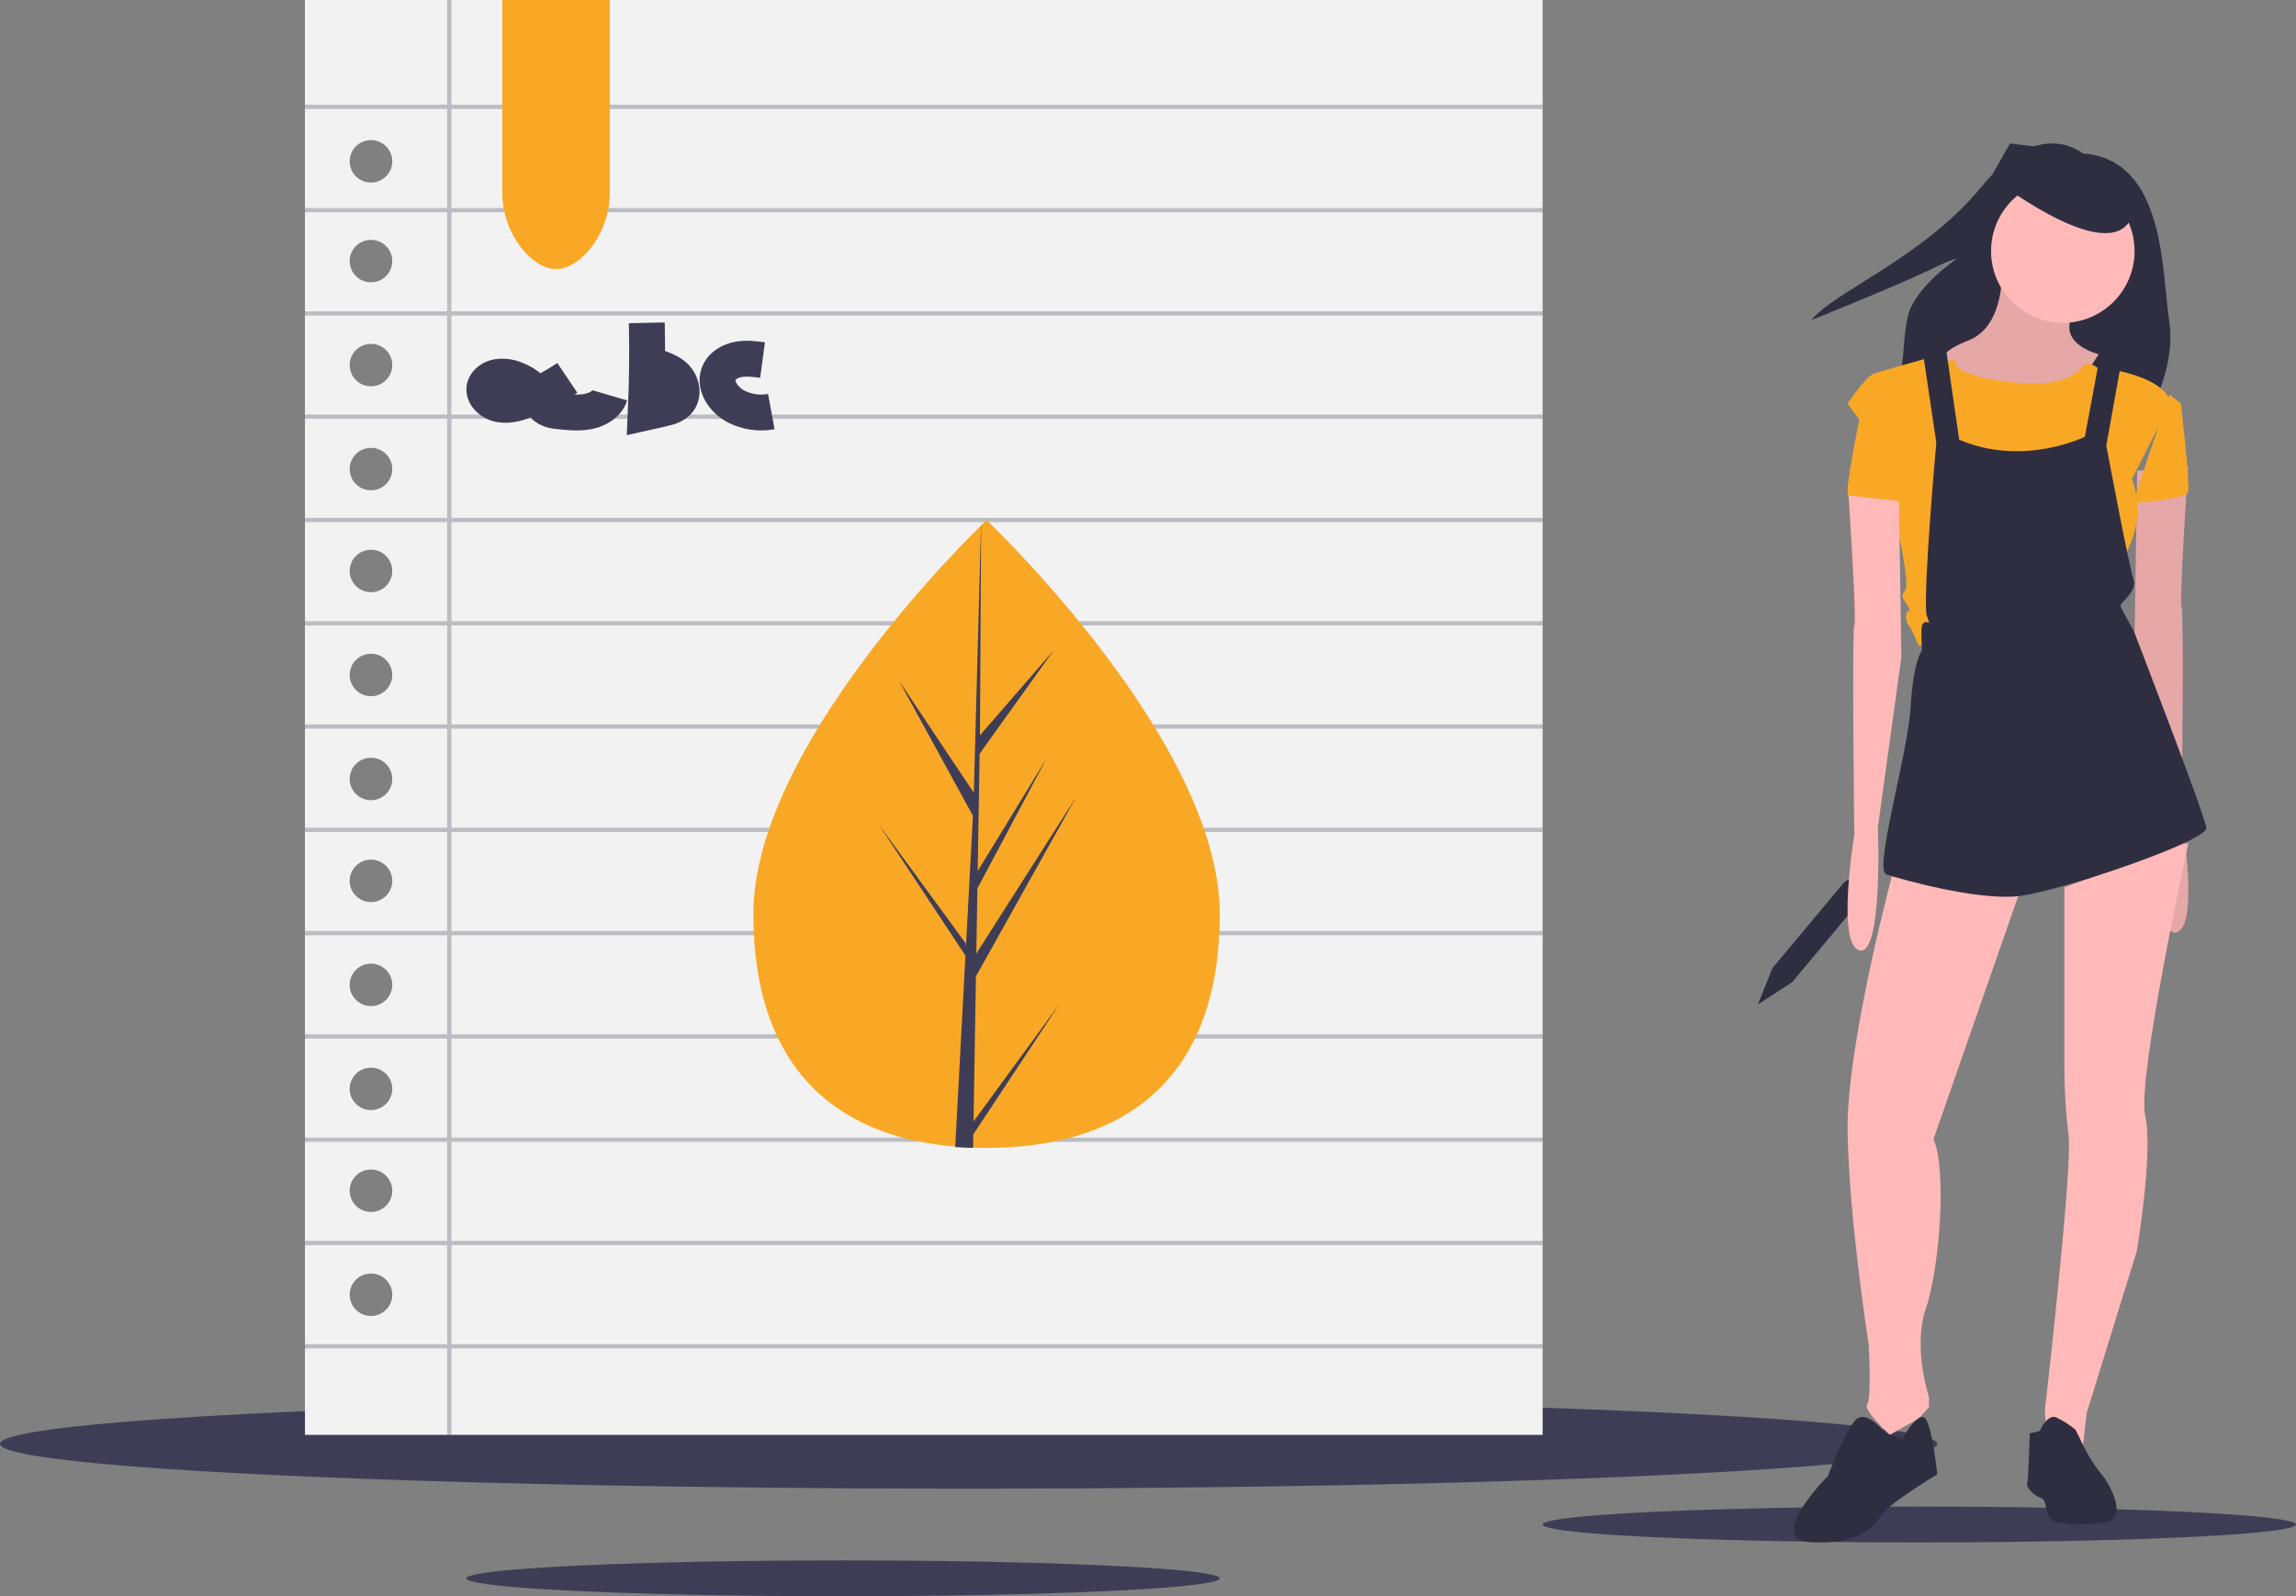 <?xml version="1.0" encoding="UTF-8"?>
<svg width="128px" height="89px" viewBox="0 0 128 89" version="1.1" xmlns="http://www.w3.org/2000/svg" xmlns:xlink="http://www.w3.org/1999/xlink">
    <rect x="0" y="0" width="128" height="89" fill="#808080" stroke="none"/>
    <title>Artboard</title>
    <g id="Artboard" stroke="none" stroke-width="1" fill="none" fill-rule="evenodd">
        <g id="undraw_learning_2q1h">
            <ellipse id="Oval" fill="#3F3D56" fill-rule="nonzero" cx="54" cy="80.5" rx="54" ry="2.5"></ellipse>
            <ellipse id="Oval" fill="#3F3D56" fill-rule="nonzero" cx="107" cy="85" rx="21" ry="1"></ellipse>
            <ellipse id="Oval" fill="#3F3D56" fill-rule="nonzero" cx="47" cy="88" rx="21" ry="1"></ellipse>
            <path d="M98,56 L99.905,54.768 L103.854,50.039 C104.089,49.758 104.034,49.354 103.732,49.135 L103.732,49.135 C103.431,48.917 102.996,48.968 102.761,49.249 L98.812,53.978 L98,56 Z" id="Path" fill="#2F2E41" fill-rule="nonzero"></path>
            <path d="M116.111,8.556 C116.111,8.556 113.704,6.457 110.465,10.413 C107.227,14.369 102.162,16.307 101,17.841 C101,17.841 105.816,15.903 107.476,15.096 C109.137,14.289 109.054,14.45 109.054,14.45 C109.054,14.45 106.812,15.984 106.397,17.518 C105.982,19.052 106.314,20.344 105.567,21.878 C104.819,23.412 119.848,22.927 119.848,22.927 C119.848,22.927 121.342,20.425 120.927,17.841 C120.512,15.258 120.761,8.879 116.111,8.556 Z" id="Path" fill="#2F2E41" fill-rule="nonzero"></path>
            <path d="M111.566,14 C111.566,14 112.134,18.083 109.701,19 C107.268,19.917 108.16,21.167 108.16,21.167 L111.809,23 L115.702,21.75 L117,19.75 C117,19.75 114.891,19.25 115.459,17.75 C116.027,16.25 116.189,15.75 116.189,15.75 L111.566,14 Z" id="Path" fill="#FFB9B9" fill-rule="nonzero"></path>
            <path d="M111.566,14 C111.566,14 112.134,18.083 109.701,19 C107.268,19.917 108.16,21.167 108.16,21.167 L111.809,23 L115.702,21.75 L117,19.75 C117,19.75 114.891,19.25 115.459,17.75 C116.027,16.25 116.189,15.75 116.189,15.75 L111.566,14 Z" id="Path" fill="#000000" fill-rule="nonzero" opacity="0.1"></path>
            <path d="M121.986,26 C121.986,26 121.477,33.519 121.622,33.846 C121.768,34.173 121.622,45.533 121.622,45.533 C121.622,45.533 122.642,51.662 121.331,51.989 C120.02,52.316 120.311,45.124 120.311,45.124 L119,35.644 L119.146,26.245 L121.986,26 Z" id="Path" fill="#FFB9B9" fill-rule="nonzero"></path>
            <path d="M121.986,26 C121.986,26 121.477,33.519 121.622,33.846 C121.768,34.173 121.622,45.533 121.622,45.533 C121.622,45.533 122.642,51.662 121.331,51.989 C120.02,52.316 120.311,45.124 120.311,45.124 L119,35.644 L119.146,26.245 L121.986,26 Z" id="Path" fill="#000000" fill-rule="nonzero" opacity="0.1"></path>
            <path d="M105.69,48 C105.69,48 102.918,58.152 103.002,63.107 C103.086,68.061 104.178,74.964 104.178,74.964 C104.178,74.964 104.346,77.97 104.094,78.294 C103.842,78.619 105.354,80 105.354,80 L106.951,79.107 L107.539,78.457 L107.539,77.888 C107.539,77.888 106.615,75.127 107.371,72.934 C108.127,70.741 108.547,65.218 107.791,63.513 L113,48.569 L105.69,48 Z" id="Path" fill="#FFB9B9" fill-rule="nonzero"></path>
            <path d="M105.112,79.907 C105.112,79.907 104.175,78.675 103.551,79.086 C102.926,79.496 101.912,82.287 101.912,82.287 C101.912,82.287 98.399,85.816 100.897,85.98 C103.395,86.145 104.487,85.242 104.8,84.585 C105.112,83.928 108,82.205 108,82.205 C108,82.205 107.688,79.086 107.219,79.004 C106.751,78.922 106.049,80.235 106.049,80.235 L105.112,79.907 Z" id="Path" fill="#2F2E41" fill-rule="nonzero"></path>
            <path d="M115.087,49.464 L115.087,59.647 C115.096,60.883 115.174,62.117 115.32,63.343 C115.553,65.15 114,78.618 114,78.618 L114.155,81 L116.097,80.836 L116.33,78.783 L119.126,69.749 C119.126,69.749 120.058,64.246 119.592,62.193 C119.126,60.14 122,47 122,47 L115.087,49.464 Z" id="Path" fill="#FFB9B9" fill-rule="nonzero"></path>
            <path d="M113.159,79.916 L113.713,79.788 C113.713,79.788 114.132,78.798 114.656,79.037 C115.024,79.219 115.373,79.442 115.697,79.704 L115.928,80.156 C115.928,80.156 116.451,81.354 117.125,82.153 C117.798,82.952 118.546,84.709 117.424,84.869 C116.302,85.029 114.805,85.109 114.356,84.709 C113.907,84.31 114.207,83.671 113.758,83.511 C113.309,83.351 112.935,82.872 113.01,82.712 C113.084,82.552 113.159,79.916 113.159,79.916 Z" id="Path" fill="#2F2E41" fill-rule="nonzero"></path>
            <circle id="Oval" fill="#FFB9B9" fill-rule="nonzero" cx="115" cy="14" r="4"></circle>
            <path d="M108,20.373 L109.024,20 C109.024,20 108.62,20.697 110.791,21.101 C112.961,21.506 115.209,21.649 116.217,20.323 C116.217,20.323 116.605,20.13 117.147,20.697 C117.69,21.263 118,21.101 118,21.101 L117.612,23.205 L116.837,27.088 L115.829,30 L112.961,29.353 L109.86,27.007 L108.698,23.852 L108.698,20.939 L108,20.373 Z" id="Path" fill="#F9A826" fill-rule="nonzero"></path>
            <path d="M117.202,21.248 L118.028,20.661 C118.028,20.661 120.835,21.164 121,22.505 L118.853,26.696 C119.291,27.862 119.261,29.156 118.771,30.3 C117.945,32.228 118.028,32.647 118.028,32.647 L117.45,35.162 L106.963,36 C106.963,36 106.55,34.994 106.385,34.827 C106.22,34.659 106.22,34.072 106.385,34.072 C106.55,34.072 106.385,33.821 106.22,33.569 C106.055,33.318 105.972,33.234 106.22,32.899 C106.468,32.563 105.807,29.546 105.807,29.546 L105.807,26.277 L103,22.505 C103,22.505 103.991,20.996 104.486,20.829 C104.982,20.661 107.338,20 107.338,20 L107.872,20.797 L108.615,26.864 L109.688,30.552 L114.208,29.772 L115.963,26.78 L117.119,23.259 L117.202,21.248 Z" id="Path" fill="#F9A826" fill-rule="nonzero"></path>
            <path d="M120.956,22 L121.581,22.496 C121.581,22.496 122.128,27.129 121.972,27.46 C121.816,27.791 119.08,28.121 119.002,27.956 C118.924,27.791 120.956,22 120.956,22 Z" id="Path" fill="#F9A826" fill-rule="nonzero"></path>
            <path d="M103.014,27 C103.014,27 103.523,34.519 103.378,34.846 C103.232,35.173 103.378,46.533 103.378,46.533 C103.378,46.533 102.358,52.662 103.669,52.989 C104.98,53.316 104.689,46.124 104.689,46.124 L106,36.644 L105.854,27.245 L103.014,27 Z" id="Path" fill="#FFB9B9" fill-rule="nonzero"></path>
            <path d="M107.151,19.324 L107.948,24.675 C107.948,24.675 107.231,32.619 107.39,34.241 L107.549,34.727 C107.549,34.727 107.231,34.565 107.151,34.889 C107.072,35.214 107.151,36.268 107.151,36.268 C107.151,36.268 106.673,36.754 106.514,39.429 C106.355,42.104 104.443,48.509 105.16,48.752 C105.877,48.995 110.177,50.211 112.487,49.968 C114.797,49.725 123.079,46.887 122.999,46.158 C122.92,45.428 118.938,35.133 118.938,35.133 C118.938,35.133 118.221,33.917 118.221,33.754 C118.221,33.592 119.177,32.944 118.938,32.295 C118.699,31.647 117.425,24.837 117.425,24.837 L118.301,19.973 L117.106,19.649 L116.23,24.35 C116.23,24.35 112.806,26.053 109.222,24.513 L108.425,19 L107.151,19.324 Z" id="Path" fill="#2F2E41" fill-rule="nonzero"></path>
            <path d="M104.494,22 L103.887,22.256 C103.887,22.256 102.748,27.624 103.051,27.624 C103.355,27.624 107,28.136 107,27.965 C107,27.795 106.317,23.619 106.317,23.619 L104.494,22 Z" id="Path" fill="#F9A826" fill-rule="nonzero"></path>
            <path d="M111,9.853 C111,9.853 117.018,14.579 118.644,12.448 C120.27,10.317 115.798,8.463 115.798,8.463 L112.057,8 L111,9.853 Z" id="Path" fill="#2F2E41" fill-rule="nonzero"></path>
            <path d="M17,0 L17,80 L86,80 L86,0 L17,0 Z M20.682,73.373 C20.026,73.373 19.494,72.843 19.494,72.189 C19.494,71.536 20.026,71.006 20.682,71.006 C21.337,71.006 21.869,71.536 21.869,72.189 C21.869,72.843 21.337,73.373 20.682,73.373 L20.682,73.373 Z M20.682,67.574 C20.026,67.574 19.494,67.044 19.494,66.391 C19.494,65.737 20.026,65.207 20.682,65.207 C21.337,65.207 21.869,65.737 21.869,66.391 C21.869,67.044 21.337,67.574 20.682,67.574 Z M20.682,61.893 C20.026,61.893 19.494,61.364 19.494,60.71 C19.494,60.056 20.026,59.527 20.682,59.527 C21.337,59.527 21.869,60.056 21.869,60.71 C21.869,61.364 21.337,61.893 20.682,61.893 Z M20.682,56.095 C20.026,56.095 19.494,55.565 19.494,54.911 C19.494,54.258 20.026,53.728 20.682,53.728 C21.337,53.728 21.869,54.258 21.869,54.911 C21.869,55.565 21.337,56.095 20.682,56.095 Z M20.682,50.296 C20.026,50.296 19.494,49.766 19.494,49.112 C19.494,48.459 20.026,47.929 20.682,47.929 C21.337,47.929 21.869,48.459 21.869,49.112 C21.869,49.766 21.337,50.296 20.682,50.296 L20.682,50.296 Z M20.682,44.615 C20.026,44.615 19.494,44.086 19.494,43.432 C19.494,42.778 20.026,42.249 20.682,42.249 C21.337,42.249 21.869,42.778 21.869,43.432 C21.869,44.086 21.337,44.615 20.682,44.615 Z M20.682,38.817 C20.026,38.817 19.494,38.287 19.494,37.633 C19.494,36.98 20.026,36.45 20.682,36.45 C21.337,36.45 21.869,36.98 21.869,37.633 C21.869,38.287 21.337,38.817 20.682,38.817 Z M20.682,33.018 C20.026,33.018 19.494,32.488 19.494,31.834 C19.494,31.181 20.026,30.651 20.682,30.651 C21.337,30.651 21.869,31.181 21.869,31.834 C21.869,32.488 21.337,33.018 20.682,33.018 L20.682,33.018 Z M20.682,27.337 C20.026,27.337 19.494,26.807 19.494,26.154 C19.494,25.5 20.026,24.97 20.682,24.97 C21.337,24.97 21.869,25.5 21.869,26.154 C21.869,26.807 21.337,27.337 20.682,27.337 Z M20.682,21.538 C20.026,21.538 19.494,21.009 19.494,20.355 C19.494,19.701 20.026,19.172 20.682,19.172 C21.337,19.172 21.869,19.701 21.869,20.355 C21.869,21.009 21.337,21.538 20.682,21.538 Z M20.682,15.74 C20.026,15.74 19.494,15.21 19.494,14.556 C19.494,13.903 20.026,13.373 20.682,13.373 C21.337,13.373 21.869,13.903 21.869,14.556 C21.869,15.21 21.337,15.74 20.682,15.74 L20.682,15.74 Z M20.682,10.178 C20.026,10.178 19.494,9.648 19.494,8.994 C19.494,8.34 20.026,7.811 20.682,7.811 C21.337,7.811 21.869,8.34 21.869,8.994 C21.869,9.648 21.337,10.178 20.682,10.178 Z" id="Shape" fill="#F2F2F2" fill-rule="nonzero"></path>
            <polygon id="Path" fill="#3F3D56" fill-rule="nonzero" opacity="0.3" points="86 6.076 86 5.839 25.166 5.839 25.166 0 24.928 0 24.928 5.839 17 5.839 17 6.076 24.928 6.076 24.928 11.598 17 11.598 17 11.834 24.928 11.834 24.928 17.356 17 17.356 17 17.593 24.928 17.593 24.928 23.115 17 23.115 17 23.352 24.928 23.352 24.928 28.874 17 28.874 17 29.111 24.928 29.111 24.928 34.633 17 34.633 17 34.869 24.928 34.869 24.928 40.391 17 40.391 17 40.628 24.928 40.628 24.928 46.15 17 46.15 17 46.387 24.928 46.387 24.928 51.909 17 51.909 17 52.146 24.928 52.146 24.928 57.668 17 57.668 17 57.904 24.928 57.904 24.928 63.426 17 63.426 17 63.663 24.928 63.663 24.928 69.185 17 69.185 17 69.422 24.928 69.422 24.928 74.944 17 74.944 17 75.18 24.928 75.18 24.928 80 25.166 80 25.166 75.18 86 75.18 86 74.944 25.166 74.944 25.166 69.422 86 69.422 86 69.185 25.166 69.185 25.166 63.663 86 63.663 86 63.426 25.166 63.426 25.166 57.904 86 57.904 86 57.668 25.166 57.668 25.166 52.146 86 52.146 86 51.909 25.166 51.909 25.166 46.387 86 46.387 86 46.15 25.166 46.15 25.166 40.628 86 40.628 86 40.391 25.166 40.391 25.166 34.869 86 34.869 86 34.633 25.166 34.633 25.166 29.111 86 29.111 86 28.874 25.166 28.874 25.166 23.352 86 23.352 86 23.115 25.166 23.115 25.166 17.593 86 17.593 86 17.356 25.166 17.356 25.166 11.834 86 11.834 86 11.598 25.166 11.598 25.166 6.076"></polygon>
            <path d="M31.628,21.069 C30.956,21.52 30.233,21.912 29.471,22.24 C28.979,22.451 28.433,22.64 27.893,22.551 C27.353,22.462 26.868,21.984 27.033,21.53 C27.149,21.26 27.423,21.065 27.751,21.017 C28.075,20.973 28.407,21.015 28.703,21.136 C29.247,21.337 29.701,21.686 29.996,22.129 C30.147,22.357 30.266,22.618 30.516,22.765 C30.718,22.865 30.944,22.921 31.176,22.931 C31.722,22.99 32.282,23.048 32.817,22.937 C33.351,22.825 33.864,22.505 34,22.043" id="Path" stroke="#3F3D56" stroke-width="2"></path>
            <path d="M36.059,18 C36.095,19.667 36.075,21.333 36,23 L36.991,22.777 C37.356,22.694 37.772,22.568 37.937,22.171 C38.091,21.8 37.945,21.332 37.688,21.054 C37.432,20.775 37.091,20.642 36.76,20.517 L36.219,20.312" id="Path" stroke="#3F3D56" stroke-width="2"></path>
            <path d="M42.511,20.076 C42.072,20.017 41.623,19.961 41.186,20.036 C40.75,20.112 40.319,20.341 40.117,20.721 C39.745,21.425 40.315,22.291 41.037,22.664 C41.638,22.972 42.331,23.072 43,22.948" id="Path" stroke="#3F3D56" stroke-width="2"></path>
            <path d="M32.625,14.177 C31.542,15.274 30.458,15.274 29.375,14.177 C28.487,13.259 27.99,11.987 28,10.661 L28,0 L34,0 L34,10.661 C34.01,11.987 33.513,13.259 32.625,14.177 L32.625,14.177 Z" id="Path" fill="#F9A826" fill-rule="nonzero"></path>
            <path d="M68,50.96 C68,60.625 62.18,64 55,64 C54.834,64 54.667,63.998 54.502,63.994 C54.17,63.987 53.839,63.972 53.514,63.949 C47.034,63.497 42,59.949 42,50.96 C42,41.66 54.039,29.922 54.946,29.052 C54.946,29.052 54.946,29.051 54.947,29.051 C54.947,29.051 54.947,29.051 54.947,29.051 C54.982,29.017 55,29 55,29 C55,29 68,41.296 68,50.96 Z" id="Path" fill="#F9A826" fill-rule="nonzero"></path>
            <path d="M54.274,62.527 L59.073,55.968 L54.261,63.247 L54.249,64 C53.914,63.993 53.58,63.978 53.252,63.955 L53.769,54.285 L53.765,54.209 L53.774,54.196 L53.823,53.282 L49,45.984 L53.838,52.596 L53.85,52.79 L54.24,45.483 L50.111,37.943 L54.29,44.202 L54.697,29.052 L54.699,29 L54.699,29.051 L54.631,40.997 L58.742,36.261 L54.614,42.026 L54.505,48.568 L58.344,42.289 L54.49,49.531 L54.429,53.168 L60,44.428 L54.408,54.437 L54.274,62.527 Z" id="Path" fill="#3F3D56" fill-rule="nonzero"></path>
        </g>
    </g>
</svg>